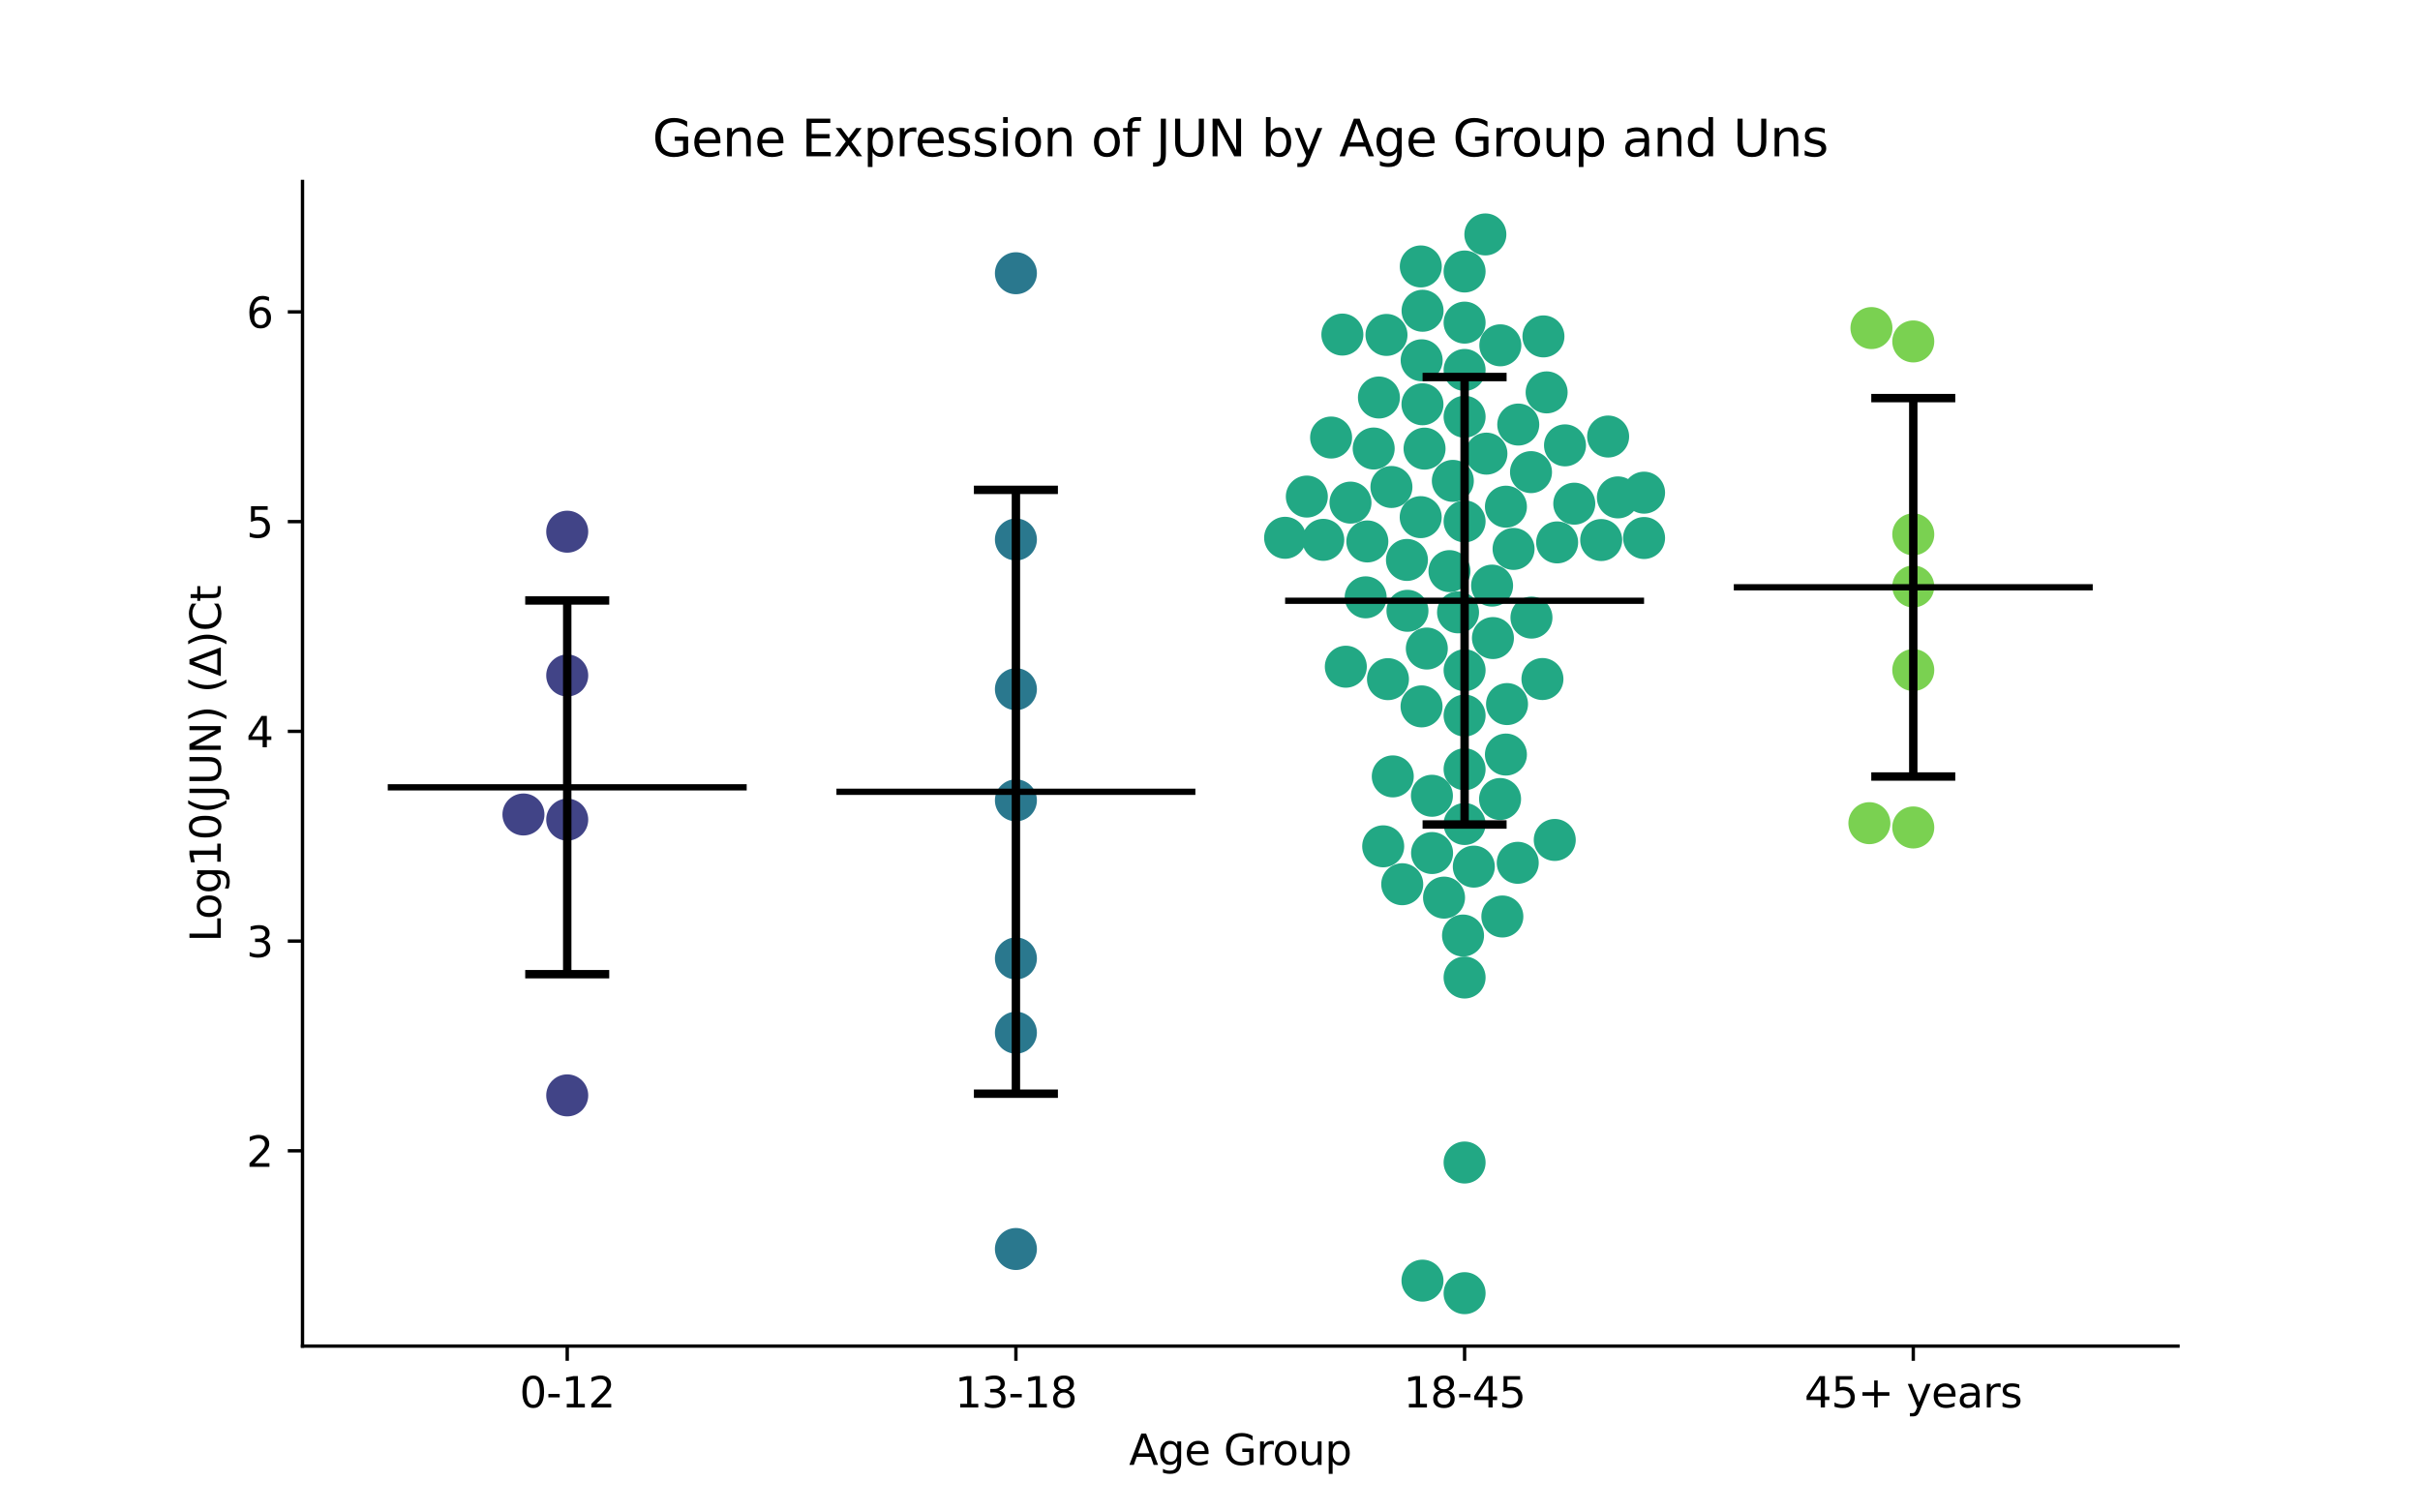 <?xml version="1.0" encoding="utf-8" standalone="no"?>
<!DOCTYPE svg PUBLIC "-//W3C//DTD SVG 1.1//EN"
  "http://www.w3.org/Graphics/SVG/1.1/DTD/svg11.dtd">
<svg xmlns:xlink="http://www.w3.org/1999/xlink" width="576pt" height="360pt" viewBox="0 0 576 360" xmlns="http://www.w3.org/2000/svg" version="1.1">
 <defs>
  <style type="text/css">*{stroke-linejoin: round; stroke-linecap: butt}</style>
 </defs>
 <g id="figure_1">
  <g id="patch_1">
   <path d="M 0 360 
L 576 360 
L 576 0 
L 0 0 
z
" style="fill: #ffffff"/>
  </g>
  <g id="axes_1">
   <g id="patch_2">
    <path d="M 72 320.4 
L 518.4 320.4 
L 518.4 43.2 
L 72 43.2 
z
" style="fill: #ffffff"/>
   </g>
   <g id="PathCollection_1">
    <defs>
     <path id="C0_0_2ad18ca0e0" d="M 0 5 
C 1.326 5 2.598 4.473 3.536 3.536 
C 4.473 2.598 5 1.326 5 -0 
C 5 -1.326 4.473 -2.598 3.536 -3.536 
C 2.598 -4.473 1.326 -5 0 -5 
C -1.326 -5 -2.598 -4.473 -3.536 -3.536 
C -4.473 -2.598 -5 -1.326 -5 0 
C -5 1.326 -4.473 2.598 -3.536 3.536 
C -2.598 4.473 -1.326 5 0 5 
z
"/>
    </defs>
    <g clip-path="url(#pf7dc8d7fce)">
     <use xlink:href="#C0_0_2ad18ca0e0" x="135.009" y="126.553" style="fill: #414487"/>
    </g>
    <g clip-path="url(#pf7dc8d7fce)">
     <use xlink:href="#C0_0_2ad18ca0e0" x="135.009" y="195.092" style="fill: #414487"/>
    </g>
    <g clip-path="url(#pf7dc8d7fce)">
     <use xlink:href="#C0_0_2ad18ca0e0" x="135.009" y="160.775" style="fill: #414487"/>
    </g>
    <g clip-path="url(#pf7dc8d7fce)">
     <use xlink:href="#C0_0_2ad18ca0e0" x="135.009" y="260.722" style="fill: #414487"/>
    </g>
    <g clip-path="url(#pf7dc8d7fce)">
     <use xlink:href="#C0_0_2ad18ca0e0" x="124.588" y="193.863" style="fill: #414487"/>
    </g>
   </g>
   <g id="PathCollection_2">
    <defs>
     <path id="C1_0_70c911a4a2" d="M 0 5 
C 1.326 5 2.598 4.473 3.536 3.536 
C 4.473 2.598 5 1.326 5 -0 
C 5 -1.326 4.473 -2.598 3.536 -3.536 
C 2.598 -4.473 1.326 -5 0 -5 
C -1.326 -5 -2.598 -4.473 -3.536 -3.536 
C -4.473 -2.598 -5 -1.326 -5 0 
C -5 1.326 -4.473 2.598 -3.536 3.536 
C -2.598 4.473 -1.326 5 0 5 
z
"/>
    </defs>
    <g clip-path="url(#pf7dc8d7fce)">
     <use xlink:href="#C1_0_70c911a4a2" x="241.803" y="128.411" style="fill: #2a788e"/>
    </g>
    <g clip-path="url(#pf7dc8d7fce)">
     <use xlink:href="#C1_0_70c911a4a2" x="241.803" y="297.288" style="fill: #2a788e"/>
    </g>
    <g clip-path="url(#pf7dc8d7fce)">
     <use xlink:href="#C1_0_70c911a4a2" x="241.803" y="190.5" style="fill: #2a788e"/>
    </g>
    <g clip-path="url(#pf7dc8d7fce)">
     <use xlink:href="#C1_0_70c911a4a2" x="241.803" y="245.802" style="fill: #2a788e"/>
    </g>
    <g clip-path="url(#pf7dc8d7fce)">
     <use xlink:href="#C1_0_70c911a4a2" x="241.803" y="228.13" style="fill: #2a788e"/>
    </g>
    <g clip-path="url(#pf7dc8d7fce)">
     <use xlink:href="#C1_0_70c911a4a2" x="241.803" y="65.035" style="fill: #2a788e"/>
    </g>
    <g clip-path="url(#pf7dc8d7fce)">
     <use xlink:href="#C1_0_70c911a4a2" x="241.803" y="164.045" style="fill: #2a788e"/>
    </g>
   </g>
   <g id="PathCollection_3">
    <defs>
     <path id="C2_0_e9ec12ec01" d="M 0 5 
C 1.326 5 2.598 4.473 3.536 3.536 
C 4.473 2.598 5 1.326 5 -0 
C 5 -1.326 4.473 -2.598 3.536 -3.536 
C 2.598 -4.473 1.326 -5 0 -5 
C -1.326 -5 -2.598 -4.473 -3.536 -3.536 
C -4.473 -2.598 -5 -1.326 -5 0 
C -5 1.326 -4.473 2.598 -3.536 3.536 
C -2.598 4.473 -1.326 5 0 5 
z
"/>
    </defs>
    <g clip-path="url(#pf7dc8d7fce)">
     <use xlink:href="#C2_0_e9ec12ec01" x="391.315" y="128.057" style="fill: #22a884"/>
    </g>
    <g clip-path="url(#pf7dc8d7fce)">
     <use xlink:href="#C2_0_e9ec12ec01" x="339.607" y="154.368" style="fill: #22a884"/>
    </g>
    <g clip-path="url(#pf7dc8d7fce)">
     <use xlink:href="#C2_0_e9ec12ec01" x="338.15" y="123.092" style="fill: #22a884"/>
    </g>
    <g clip-path="url(#pf7dc8d7fce)">
     <use xlink:href="#C2_0_e9ec12ec01" x="345.798" y="114.459" style="fill: #22a884"/>
    </g>
    <g clip-path="url(#pf7dc8d7fce)">
     <use xlink:href="#C2_0_e9ec12ec01" x="364.404" y="112.375" style="fill: #22a884"/>
    </g>
    <g clip-path="url(#pf7dc8d7fce)">
     <use xlink:href="#C2_0_e9ec12ec01" x="348.597" y="159.533" style="fill: #22a884"/>
    </g>
    <g clip-path="url(#pf7dc8d7fce)">
     <use xlink:href="#C2_0_e9ec12ec01" x="374.702" y="119.887" style="fill: #22a884"/>
    </g>
    <g clip-path="url(#pf7dc8d7fce)">
     <use xlink:href="#C2_0_e9ec12ec01" x="368.124" y="93.396" style="fill: #22a884"/>
    </g>
    <g clip-path="url(#pf7dc8d7fce)">
     <use xlink:href="#C2_0_e9ec12ec01" x="357.103" y="82.192" style="fill: #22a884"/>
    </g>
    <g clip-path="url(#pf7dc8d7fce)">
     <use xlink:href="#C2_0_e9ec12ec01" x="321.437" y="119.634" style="fill: #22a884"/>
    </g>
    <g clip-path="url(#pf7dc8d7fce)">
     <use xlink:href="#C2_0_e9ec12ec01" x="338.351" y="168.134" style="fill: #22a884"/>
    </g>
    <g clip-path="url(#pf7dc8d7fce)">
     <use xlink:href="#C2_0_e9ec12ec01" x="329.223" y="201.441" style="fill: #22a884"/>
    </g>
    <g clip-path="url(#pf7dc8d7fce)">
     <use xlink:href="#C2_0_e9ec12ec01" x="330.007" y="79.721" style="fill: #22a884"/>
    </g>
    <g clip-path="url(#pf7dc8d7fce)">
     <use xlink:href="#C2_0_e9ec12ec01" x="355.14" y="139.388" style="fill: #22a884"/>
    </g>
    <g clip-path="url(#pf7dc8d7fce)">
     <use xlink:href="#C2_0_e9ec12ec01" x="338.575" y="304.818" style="fill: #22a884"/>
    </g>
    <g clip-path="url(#pf7dc8d7fce)">
     <use xlink:href="#C2_0_e9ec12ec01" x="367.127" y="161.622" style="fill: #22a884"/>
    </g>
    <g clip-path="url(#pf7dc8d7fce)">
     <use xlink:href="#C2_0_e9ec12ec01" x="348.597" y="276.702" style="fill: #22a884"/>
    </g>
    <g clip-path="url(#pf7dc8d7fce)">
     <use xlink:href="#C2_0_e9ec12ec01" x="334.878" y="133.277" style="fill: #22a884"/>
    </g>
    <g clip-path="url(#pf7dc8d7fce)">
     <use xlink:href="#C2_0_e9ec12ec01" x="382.763" y="103.904" style="fill: #22a884"/>
    </g>
    <g clip-path="url(#pf7dc8d7fce)">
     <use xlink:href="#C2_0_e9ec12ec01" x="325.45" y="128.875" style="fill: #22a884"/>
    </g>
    <g clip-path="url(#pf7dc8d7fce)">
     <use xlink:href="#C2_0_e9ec12ec01" x="358.434" y="179.6" style="fill: #22a884"/>
    </g>
    <g clip-path="url(#pf7dc8d7fce)">
     <use xlink:href="#C2_0_e9ec12ec01" x="361.249" y="205.366" style="fill: #22a884"/>
    </g>
    <g clip-path="url(#pf7dc8d7fce)">
     <use xlink:href="#C2_0_e9ec12ec01" x="340.821" y="189.408" style="fill: #22a884"/>
    </g>
    <g clip-path="url(#pf7dc8d7fce)">
     <use xlink:href="#C2_0_e9ec12ec01" x="355.343" y="151.87" style="fill: #22a884"/>
    </g>
    <g clip-path="url(#pf7dc8d7fce)">
     <use xlink:href="#C2_0_e9ec12ec01" x="357.04" y="190.183" style="fill: #22a884"/>
    </g>
    <g clip-path="url(#pf7dc8d7fce)">
     <use xlink:href="#C2_0_e9ec12ec01" x="343.706" y="213.651" style="fill: #22a884"/>
    </g>
    <g clip-path="url(#pf7dc8d7fce)">
     <use xlink:href="#C2_0_e9ec12ec01" x="391.315" y="117.264" style="fill: #22a884"/>
    </g>
    <g clip-path="url(#pf7dc8d7fce)">
     <use xlink:href="#C2_0_e9ec12ec01" x="331.504" y="184.796" style="fill: #22a884"/>
    </g>
    <g clip-path="url(#pf7dc8d7fce)">
     <use xlink:href="#C2_0_e9ec12ec01" x="348.597" y="307.8" style="fill: #22a884"/>
    </g>
    <g clip-path="url(#pf7dc8d7fce)">
     <use xlink:href="#C2_0_e9ec12ec01" x="364.513" y="147" style="fill: #22a884"/>
    </g>
    <g clip-path="url(#pf7dc8d7fce)">
     <use xlink:href="#C2_0_e9ec12ec01" x="350.792" y="206.271" style="fill: #22a884"/>
    </g>
    <g clip-path="url(#pf7dc8d7fce)">
     <use xlink:href="#C2_0_e9ec12ec01" x="348.597" y="196.128" style="fill: #22a884"/>
    </g>
    <g clip-path="url(#pf7dc8d7fce)">
     <use xlink:href="#C2_0_e9ec12ec01" x="348.225" y="222.677" style="fill: #22a884"/>
    </g>
    <g clip-path="url(#pf7dc8d7fce)">
     <use xlink:href="#C2_0_e9ec12ec01" x="314.957" y="128.494" style="fill: #22a884"/>
    </g>
    <g clip-path="url(#pf7dc8d7fce)">
     <use xlink:href="#C2_0_e9ec12ec01" x="331.184" y="115.913" style="fill: #22a884"/>
    </g>
    <g clip-path="url(#pf7dc8d7fce)">
     <use xlink:href="#C2_0_e9ec12ec01" x="348.597" y="64.622" style="fill: #22a884"/>
    </g>
    <g clip-path="url(#pf7dc8d7fce)">
     <use xlink:href="#C2_0_e9ec12ec01" x="328.209" y="94.613" style="fill: #22a884"/>
    </g>
    <g clip-path="url(#pf7dc8d7fce)">
     <use xlink:href="#C2_0_e9ec12ec01" x="340.856" y="203.039" style="fill: #22a884"/>
    </g>
    <g clip-path="url(#pf7dc8d7fce)">
     <use xlink:href="#C2_0_e9ec12ec01" x="372.497" y="106.004" style="fill: #22a884"/>
    </g>
    <g clip-path="url(#pf7dc8d7fce)">
     <use xlink:href="#C2_0_e9ec12ec01" x="348.597" y="170.318" style="fill: #22a884"/>
    </g>
    <g clip-path="url(#pf7dc8d7fce)">
     <use xlink:href="#C2_0_e9ec12ec01" x="330.357" y="161.65" style="fill: #22a884"/>
    </g>
    <g clip-path="url(#pf7dc8d7fce)">
     <use xlink:href="#C2_0_e9ec12ec01" x="353.541" y="55.8" style="fill: #22a884"/>
    </g>
    <g clip-path="url(#pf7dc8d7fce)">
     <use xlink:href="#C2_0_e9ec12ec01" x="357.585" y="218.144" style="fill: #22a884"/>
    </g>
    <g clip-path="url(#pf7dc8d7fce)">
     <use xlink:href="#C2_0_e9ec12ec01" x="370.059" y="199.925" style="fill: #22a884"/>
    </g>
    <g clip-path="url(#pf7dc8d7fce)">
     <use xlink:href="#C2_0_e9ec12ec01" x="348.597" y="232.671" style="fill: #22a884"/>
    </g>
    <g clip-path="url(#pf7dc8d7fce)">
     <use xlink:href="#C2_0_e9ec12ec01" x="338.378" y="85.757" style="fill: #22a884"/>
    </g>
    <g clip-path="url(#pf7dc8d7fce)">
     <use xlink:href="#C2_0_e9ec12ec01" x="338.174" y="63.418" style="fill: #22a884"/>
    </g>
    <g clip-path="url(#pf7dc8d7fce)">
     <use xlink:href="#C2_0_e9ec12ec01" x="333.755" y="210.462" style="fill: #22a884"/>
    </g>
    <g clip-path="url(#pf7dc8d7fce)">
     <use xlink:href="#C2_0_e9ec12ec01" x="320.328" y="158.689" style="fill: #22a884"/>
    </g>
    <g clip-path="url(#pf7dc8d7fce)">
     <use xlink:href="#C2_0_e9ec12ec01" x="311.047" y="118.194" style="fill: #22a884"/>
    </g>
    <g clip-path="url(#pf7dc8d7fce)">
     <use xlink:href="#C2_0_e9ec12ec01" x="319.507" y="79.637" style="fill: #22a884"/>
    </g>
    <g clip-path="url(#pf7dc8d7fce)">
     <use xlink:href="#C2_0_e9ec12ec01" x="316.825" y="104.142" style="fill: #22a884"/>
    </g>
    <g clip-path="url(#pf7dc8d7fce)">
     <use xlink:href="#C2_0_e9ec12ec01" x="348.597" y="88.055" style="fill: #22a884"/>
    </g>
    <g clip-path="url(#pf7dc8d7fce)">
     <use xlink:href="#C2_0_e9ec12ec01" x="326.96" y="106.758" style="fill: #22a884"/>
    </g>
    <g clip-path="url(#pf7dc8d7fce)">
     <use xlink:href="#C2_0_e9ec12ec01" x="367.364" y="80.071" style="fill: #22a884"/>
    </g>
    <g clip-path="url(#pf7dc8d7fce)">
     <use xlink:href="#C2_0_e9ec12ec01" x="348.597" y="76.792" style="fill: #22a884"/>
    </g>
    <g clip-path="url(#pf7dc8d7fce)">
     <use xlink:href="#C2_0_e9ec12ec01" x="348.597" y="183.097" style="fill: #22a884"/>
    </g>
    <g clip-path="url(#pf7dc8d7fce)">
     <use xlink:href="#C2_0_e9ec12ec01" x="334.999" y="145.382" style="fill: #22a884"/>
    </g>
    <g clip-path="url(#pf7dc8d7fce)">
     <use xlink:href="#C2_0_e9ec12ec01" x="325.053" y="142.178" style="fill: #22a884"/>
    </g>
    <g clip-path="url(#pf7dc8d7fce)">
     <use xlink:href="#C2_0_e9ec12ec01" x="381.11" y="128.542" style="fill: #22a884"/>
    </g>
    <g clip-path="url(#pf7dc8d7fce)">
     <use xlink:href="#C2_0_e9ec12ec01" x="353.791" y="107.974" style="fill: #22a884"/>
    </g>
    <g clip-path="url(#pf7dc8d7fce)">
     <use xlink:href="#C2_0_e9ec12ec01" x="348.597" y="99.196" style="fill: #22a884"/>
    </g>
    <g clip-path="url(#pf7dc8d7fce)">
     <use xlink:href="#C2_0_e9ec12ec01" x="360.254" y="130.654" style="fill: #22a884"/>
    </g>
    <g clip-path="url(#pf7dc8d7fce)">
     <use xlink:href="#C2_0_e9ec12ec01" x="339.067" y="106.784" style="fill: #22a884"/>
    </g>
    <g clip-path="url(#pf7dc8d7fce)">
     <use xlink:href="#C2_0_e9ec12ec01" x="358.435" y="120.602" style="fill: #22a884"/>
    </g>
    <g clip-path="url(#pf7dc8d7fce)">
     <use xlink:href="#C2_0_e9ec12ec01" x="370.627" y="129.103" style="fill: #22a884"/>
    </g>
    <g clip-path="url(#pf7dc8d7fce)">
     <use xlink:href="#C2_0_e9ec12ec01" x="338.595" y="73.968" style="fill: #22a884"/>
    </g>
    <g clip-path="url(#pf7dc8d7fce)">
     <use xlink:href="#C2_0_e9ec12ec01" x="361.37" y="101.053" style="fill: #22a884"/>
    </g>
    <g clip-path="url(#pf7dc8d7fce)">
     <use xlink:href="#C2_0_e9ec12ec01" x="338.572" y="96.224" style="fill: #22a884"/>
    </g>
    <g clip-path="url(#pf7dc8d7fce)">
     <use xlink:href="#C2_0_e9ec12ec01" x="385.084" y="118.392" style="fill: #22a884"/>
    </g>
    <g clip-path="url(#pf7dc8d7fce)">
     <use xlink:href="#C2_0_e9ec12ec01" x="344.998" y="135.94" style="fill: #22a884"/>
    </g>
    <g clip-path="url(#pf7dc8d7fce)">
     <use xlink:href="#C2_0_e9ec12ec01" x="305.879" y="128.007" style="fill: #22a884"/>
    </g>
    <g clip-path="url(#pf7dc8d7fce)">
     <use xlink:href="#C2_0_e9ec12ec01" x="358.697" y="167.583" style="fill: #22a884"/>
    </g>
    <g clip-path="url(#pf7dc8d7fce)">
     <use xlink:href="#C2_0_e9ec12ec01" x="347.039" y="145.75" style="fill: #22a884"/>
    </g>
    <g clip-path="url(#pf7dc8d7fce)">
     <use xlink:href="#C2_0_e9ec12ec01" x="348.597" y="124.097" style="fill: #22a884"/>
    </g>
   </g>
   <g id="PathCollection_4">
    <defs>
     <path id="C3_0_9434fd4185" d="M 0 5 
C 1.326 5 2.598 4.473 3.536 3.536 
C 4.473 2.598 5 1.326 5 -0 
C 5 -1.326 4.473 -2.598 3.536 -3.536 
C 2.598 -4.473 1.326 -5 0 -5 
C -1.326 -5 -2.598 -4.473 -3.536 -3.536 
C -4.473 -2.598 -5 -1.326 -5 0 
C -5 1.326 -4.473 2.598 -3.536 3.536 
C -2.598 4.473 -1.326 5 0 5 
z
"/>
    </defs>
    <g clip-path="url(#pf7dc8d7fce)">
     <use xlink:href="#C3_0_9434fd4185" x="455.391" y="81.27" style="fill: #7ad151"/>
    </g>
    <g clip-path="url(#pf7dc8d7fce)">
     <use xlink:href="#C3_0_9434fd4185" x="455.391" y="196.952" style="fill: #7ad151"/>
    </g>
    <g clip-path="url(#pf7dc8d7fce)">
     <use xlink:href="#C3_0_9434fd4185" x="444.946" y="195.931" style="fill: #7ad151"/>
    </g>
    <g clip-path="url(#pf7dc8d7fce)">
     <use xlink:href="#C3_0_9434fd4185" x="455.391" y="127.186" style="fill: #7ad151"/>
    </g>
    <g clip-path="url(#pf7dc8d7fce)">
     <use xlink:href="#C3_0_9434fd4185" x="445.437" y="78.088" style="fill: #7ad151"/>
    </g>
    <g clip-path="url(#pf7dc8d7fce)">
     <use xlink:href="#C3_0_9434fd4185" x="455.391" y="139.593" style="fill: #7ad151"/>
    </g>
    <g clip-path="url(#pf7dc8d7fce)">
     <use xlink:href="#C3_0_9434fd4185" x="455.391" y="159.485" style="fill: #7ad151"/>
    </g>
   </g>
   <g id="matplotlib.axis_1">
    <g id="xtick_1">
     <g id="line2d_1">
      <defs>
       <path id="m0ed7a18bdb" d="M 0 0 
L 0 3.5 
" style="stroke: #000000; stroke-width: 0.8"/>
      </defs>
      <g>
       <use xlink:href="#m0ed7a18bdb" x="135.009" y="320.4" style="stroke: #000000; stroke-width: 0.8"/>
      </g>
     </g>
     <g id="text_1">
      <!-- 0-12 -->
      <g transform="translate(123.661 334.998) scale(0.1 -0.1)">
       <defs>
        <path id="DejaVuSans-30" d="M 2034 4250 
Q 1547 4250 1301 3770 
Q 1056 3291 1056 2328 
Q 1056 1369 1301 889 
Q 1547 409 2034 409 
Q 2525 409 2770 889 
Q 3016 1369 3016 2328 
Q 3016 3291 2770 3770 
Q 2525 4250 2034 4250 
z
M 2034 4750 
Q 2819 4750 3233 4129 
Q 3647 3509 3647 2328 
Q 3647 1150 3233 529 
Q 2819 -91 2034 -91 
Q 1250 -91 836 529 
Q 422 1150 422 2328 
Q 422 3509 836 4129 
Q 1250 4750 2034 4750 
z
" transform="scale(0.016)"/>
        <path id="DejaVuSans-2d" d="M 313 2009 
L 1997 2009 
L 1997 1497 
L 313 1497 
L 313 2009 
z
" transform="scale(0.016)"/>
        <path id="DejaVuSans-31" d="M 794 531 
L 1825 531 
L 1825 4091 
L 703 3866 
L 703 4441 
L 1819 4666 
L 2450 4666 
L 2450 531 
L 3481 531 
L 3481 0 
L 794 0 
L 794 531 
z
" transform="scale(0.016)"/>
        <path id="DejaVuSans-32" d="M 1228 531 
L 3431 531 
L 3431 0 
L 469 0 
L 469 531 
Q 828 903 1448 1529 
Q 2069 2156 2228 2338 
Q 2531 2678 2651 2914 
Q 2772 3150 2772 3378 
Q 2772 3750 2511 3984 
Q 2250 4219 1831 4219 
Q 1534 4219 1204 4116 
Q 875 4013 500 3803 
L 500 4441 
Q 881 4594 1212 4672 
Q 1544 4750 1819 4750 
Q 2544 4750 2975 4387 
Q 3406 4025 3406 3419 
Q 3406 3131 3298 2873 
Q 3191 2616 2906 2266 
Q 2828 2175 2409 1742 
Q 1991 1309 1228 531 
z
" transform="scale(0.016)"/>
       </defs>
       <use xlink:href="#DejaVuSans-30"/>
       <use xlink:href="#DejaVuSans-2d" x="63.623"/>
       <use xlink:href="#DejaVuSans-31" x="99.707"/>
       <use xlink:href="#DejaVuSans-32" x="163.33"/>
      </g>
     </g>
    </g>
    <g id="xtick_2">
     <g id="line2d_2">
      <g>
       <use xlink:href="#m0ed7a18bdb" x="241.803" y="320.4" style="stroke: #000000; stroke-width: 0.8"/>
      </g>
     </g>
     <g id="text_2">
      <!-- 13-18 -->
      <g transform="translate(227.274 334.998) scale(0.1 -0.1)">
       <defs>
        <path id="DejaVuSans-33" d="M 2597 2516 
Q 3050 2419 3304 2112 
Q 3559 1806 3559 1356 
Q 3559 666 3084 287 
Q 2609 -91 1734 -91 
Q 1441 -91 1130 -33 
Q 819 25 488 141 
L 488 750 
Q 750 597 1062 519 
Q 1375 441 1716 441 
Q 2309 441 2620 675 
Q 2931 909 2931 1356 
Q 2931 1769 2642 2001 
Q 2353 2234 1838 2234 
L 1294 2234 
L 1294 2753 
L 1863 2753 
Q 2328 2753 2575 2939 
Q 2822 3125 2822 3475 
Q 2822 3834 2567 4026 
Q 2313 4219 1838 4219 
Q 1578 4219 1281 4162 
Q 984 4106 628 3988 
L 628 4550 
Q 988 4650 1302 4700 
Q 1616 4750 1894 4750 
Q 2613 4750 3031 4423 
Q 3450 4097 3450 3541 
Q 3450 3153 3228 2886 
Q 3006 2619 2597 2516 
z
" transform="scale(0.016)"/>
        <path id="DejaVuSans-38" d="M 2034 2216 
Q 1584 2216 1326 1975 
Q 1069 1734 1069 1313 
Q 1069 891 1326 650 
Q 1584 409 2034 409 
Q 2484 409 2743 651 
Q 3003 894 3003 1313 
Q 3003 1734 2745 1975 
Q 2488 2216 2034 2216 
z
M 1403 2484 
Q 997 2584 770 2862 
Q 544 3141 544 3541 
Q 544 4100 942 4425 
Q 1341 4750 2034 4750 
Q 2731 4750 3128 4425 
Q 3525 4100 3525 3541 
Q 3525 3141 3298 2862 
Q 3072 2584 2669 2484 
Q 3125 2378 3379 2068 
Q 3634 1759 3634 1313 
Q 3634 634 3220 271 
Q 2806 -91 2034 -91 
Q 1263 -91 848 271 
Q 434 634 434 1313 
Q 434 1759 690 2068 
Q 947 2378 1403 2484 
z
M 1172 3481 
Q 1172 3119 1398 2916 
Q 1625 2713 2034 2713 
Q 2441 2713 2670 2916 
Q 2900 3119 2900 3481 
Q 2900 3844 2670 4047 
Q 2441 4250 2034 4250 
Q 1625 4250 1398 4047 
Q 1172 3844 1172 3481 
z
" transform="scale(0.016)"/>
       </defs>
       <use xlink:href="#DejaVuSans-31"/>
       <use xlink:href="#DejaVuSans-33" x="63.623"/>
       <use xlink:href="#DejaVuSans-2d" x="127.246"/>
       <use xlink:href="#DejaVuSans-31" x="163.33"/>
       <use xlink:href="#DejaVuSans-38" x="226.953"/>
      </g>
     </g>
    </g>
    <g id="xtick_3">
     <g id="line2d_3">
      <g>
       <use xlink:href="#m0ed7a18bdb" x="348.597" y="320.4" style="stroke: #000000; stroke-width: 0.8"/>
      </g>
     </g>
     <g id="text_3">
      <!-- 18-45 -->
      <g transform="translate(334.068 334.998) scale(0.1 -0.1)">
       <defs>
        <path id="DejaVuSans-34" d="M 2419 4116 
L 825 1625 
L 2419 1625 
L 2419 4116 
z
M 2253 4666 
L 3047 4666 
L 3047 1625 
L 3713 1625 
L 3713 1100 
L 3047 1100 
L 3047 0 
L 2419 0 
L 2419 1100 
L 313 1100 
L 313 1709 
L 2253 4666 
z
" transform="scale(0.016)"/>
        <path id="DejaVuSans-35" d="M 691 4666 
L 3169 4666 
L 3169 4134 
L 1269 4134 
L 1269 2991 
Q 1406 3038 1543 3061 
Q 1681 3084 1819 3084 
Q 2600 3084 3056 2656 
Q 3513 2228 3513 1497 
Q 3513 744 3044 326 
Q 2575 -91 1722 -91 
Q 1428 -91 1123 -41 
Q 819 9 494 109 
L 494 744 
Q 775 591 1075 516 
Q 1375 441 1709 441 
Q 2250 441 2565 725 
Q 2881 1009 2881 1497 
Q 2881 1984 2565 2268 
Q 2250 2553 1709 2553 
Q 1456 2553 1204 2497 
Q 953 2441 691 2322 
L 691 4666 
z
" transform="scale(0.016)"/>
       </defs>
       <use xlink:href="#DejaVuSans-31"/>
       <use xlink:href="#DejaVuSans-38" x="63.623"/>
       <use xlink:href="#DejaVuSans-2d" x="127.246"/>
       <use xlink:href="#DejaVuSans-34" x="163.33"/>
       <use xlink:href="#DejaVuSans-35" x="226.953"/>
      </g>
     </g>
    </g>
    <g id="xtick_4">
     <g id="line2d_4">
      <g>
       <use xlink:href="#m0ed7a18bdb" x="455.391" y="320.4" style="stroke: #000000; stroke-width: 0.8"/>
      </g>
     </g>
     <g id="text_4">
      <!-- 45+ years -->
      <g transform="translate(429.49 334.998) scale(0.1 -0.1)">
       <defs>
        <path id="DejaVuSans-2b" d="M 2944 4013 
L 2944 2272 
L 4684 2272 
L 4684 1741 
L 2944 1741 
L 2944 0 
L 2419 0 
L 2419 1741 
L 678 1741 
L 678 2272 
L 2419 2272 
L 2419 4013 
L 2944 4013 
z
" transform="scale(0.016)"/>
        <path id="DejaVuSans-20" transform="scale(0.016)"/>
        <path id="DejaVuSans-79" d="M 2059 -325 
Q 1816 -950 1584 -1140 
Q 1353 -1331 966 -1331 
L 506 -1331 
L 506 -850 
L 844 -850 
Q 1081 -850 1212 -737 
Q 1344 -625 1503 -206 
L 1606 56 
L 191 3500 
L 800 3500 
L 1894 763 
L 2988 3500 
L 3597 3500 
L 2059 -325 
z
" transform="scale(0.016)"/>
        <path id="DejaVuSans-65" d="M 3597 1894 
L 3597 1613 
L 953 1613 
Q 991 1019 1311 708 
Q 1631 397 2203 397 
Q 2534 397 2845 478 
Q 3156 559 3463 722 
L 3463 178 
Q 3153 47 2828 -22 
Q 2503 -91 2169 -91 
Q 1331 -91 842 396 
Q 353 884 353 1716 
Q 353 2575 817 3079 
Q 1281 3584 2069 3584 
Q 2775 3584 3186 3129 
Q 3597 2675 3597 1894 
z
M 3022 2063 
Q 3016 2534 2758 2815 
Q 2500 3097 2075 3097 
Q 1594 3097 1305 2825 
Q 1016 2553 972 2059 
L 3022 2063 
z
" transform="scale(0.016)"/>
        <path id="DejaVuSans-61" d="M 2194 1759 
Q 1497 1759 1228 1600 
Q 959 1441 959 1056 
Q 959 750 1161 570 
Q 1363 391 1709 391 
Q 2188 391 2477 730 
Q 2766 1069 2766 1631 
L 2766 1759 
L 2194 1759 
z
M 3341 1997 
L 3341 0 
L 2766 0 
L 2766 531 
Q 2569 213 2275 61 
Q 1981 -91 1556 -91 
Q 1019 -91 701 211 
Q 384 513 384 1019 
Q 384 1609 779 1909 
Q 1175 2209 1959 2209 
L 2766 2209 
L 2766 2266 
Q 2766 2663 2505 2880 
Q 2244 3097 1772 3097 
Q 1472 3097 1187 3025 
Q 903 2953 641 2809 
L 641 3341 
Q 956 3463 1253 3523 
Q 1550 3584 1831 3584 
Q 2591 3584 2966 3190 
Q 3341 2797 3341 1997 
z
" transform="scale(0.016)"/>
        <path id="DejaVuSans-72" d="M 2631 2963 
Q 2534 3019 2420 3045 
Q 2306 3072 2169 3072 
Q 1681 3072 1420 2755 
Q 1159 2438 1159 1844 
L 1159 0 
L 581 0 
L 581 3500 
L 1159 3500 
L 1159 2956 
Q 1341 3275 1631 3429 
Q 1922 3584 2338 3584 
Q 2397 3584 2469 3576 
Q 2541 3569 2628 3553 
L 2631 2963 
z
" transform="scale(0.016)"/>
        <path id="DejaVuSans-73" d="M 2834 3397 
L 2834 2853 
Q 2591 2978 2328 3040 
Q 2066 3103 1784 3103 
Q 1356 3103 1142 2972 
Q 928 2841 928 2578 
Q 928 2378 1081 2264 
Q 1234 2150 1697 2047 
L 1894 2003 
Q 2506 1872 2764 1633 
Q 3022 1394 3022 966 
Q 3022 478 2636 193 
Q 2250 -91 1575 -91 
Q 1294 -91 989 -36 
Q 684 19 347 128 
L 347 722 
Q 666 556 975 473 
Q 1284 391 1588 391 
Q 1994 391 2212 530 
Q 2431 669 2431 922 
Q 2431 1156 2273 1281 
Q 2116 1406 1581 1522 
L 1381 1569 
Q 847 1681 609 1914 
Q 372 2147 372 2553 
Q 372 3047 722 3315 
Q 1072 3584 1716 3584 
Q 2034 3584 2315 3537 
Q 2597 3491 2834 3397 
z
" transform="scale(0.016)"/>
       </defs>
       <use xlink:href="#DejaVuSans-34"/>
       <use xlink:href="#DejaVuSans-35" x="63.623"/>
       <use xlink:href="#DejaVuSans-2b" x="127.246"/>
       <use xlink:href="#DejaVuSans-20" x="211.035"/>
       <use xlink:href="#DejaVuSans-79" x="242.822"/>
       <use xlink:href="#DejaVuSans-65" x="302.002"/>
       <use xlink:href="#DejaVuSans-61" x="363.525"/>
       <use xlink:href="#DejaVuSans-72" x="424.805"/>
       <use xlink:href="#DejaVuSans-73" x="465.918"/>
      </g>
     </g>
    </g>
    <g id="text_5">
     <!-- Age Group -->
     <g transform="translate(268.72 348.677) scale(0.1 -0.1)">
      <defs>
       <path id="DejaVuSans-41" d="M 2188 4044 
L 1331 1722 
L 3047 1722 
L 2188 4044 
z
M 1831 4666 
L 2547 4666 
L 4325 0 
L 3669 0 
L 3244 1197 
L 1141 1197 
L 716 0 
L 50 0 
L 1831 4666 
z
" transform="scale(0.016)"/>
       <path id="DejaVuSans-67" d="M 2906 1791 
Q 2906 2416 2648 2759 
Q 2391 3103 1925 3103 
Q 1463 3103 1205 2759 
Q 947 2416 947 1791 
Q 947 1169 1205 825 
Q 1463 481 1925 481 
Q 2391 481 2648 825 
Q 2906 1169 2906 1791 
z
M 3481 434 
Q 3481 -459 3084 -895 
Q 2688 -1331 1869 -1331 
Q 1566 -1331 1297 -1286 
Q 1028 -1241 775 -1147 
L 775 -588 
Q 1028 -725 1275 -790 
Q 1522 -856 1778 -856 
Q 2344 -856 2625 -561 
Q 2906 -266 2906 331 
L 2906 616 
Q 2728 306 2450 153 
Q 2172 0 1784 0 
Q 1141 0 747 490 
Q 353 981 353 1791 
Q 353 2603 747 3093 
Q 1141 3584 1784 3584 
Q 2172 3584 2450 3431 
Q 2728 3278 2906 2969 
L 2906 3500 
L 3481 3500 
L 3481 434 
z
" transform="scale(0.016)"/>
       <path id="DejaVuSans-47" d="M 3809 666 
L 3809 1919 
L 2778 1919 
L 2778 2438 
L 4434 2438 
L 4434 434 
Q 4069 175 3628 42 
Q 3188 -91 2688 -91 
Q 1594 -91 976 548 
Q 359 1188 359 2328 
Q 359 3472 976 4111 
Q 1594 4750 2688 4750 
Q 3144 4750 3555 4637 
Q 3966 4525 4313 4306 
L 4313 3634 
Q 3963 3931 3569 4081 
Q 3175 4231 2741 4231 
Q 1884 4231 1454 3753 
Q 1025 3275 1025 2328 
Q 1025 1384 1454 906 
Q 1884 428 2741 428 
Q 3075 428 3337 486 
Q 3600 544 3809 666 
z
" transform="scale(0.016)"/>
       <path id="DejaVuSans-6f" d="M 1959 3097 
Q 1497 3097 1228 2736 
Q 959 2375 959 1747 
Q 959 1119 1226 758 
Q 1494 397 1959 397 
Q 2419 397 2687 759 
Q 2956 1122 2956 1747 
Q 2956 2369 2687 2733 
Q 2419 3097 1959 3097 
z
M 1959 3584 
Q 2709 3584 3137 3096 
Q 3566 2609 3566 1747 
Q 3566 888 3137 398 
Q 2709 -91 1959 -91 
Q 1206 -91 779 398 
Q 353 888 353 1747 
Q 353 2609 779 3096 
Q 1206 3584 1959 3584 
z
" transform="scale(0.016)"/>
       <path id="DejaVuSans-75" d="M 544 1381 
L 544 3500 
L 1119 3500 
L 1119 1403 
Q 1119 906 1312 657 
Q 1506 409 1894 409 
Q 2359 409 2629 706 
Q 2900 1003 2900 1516 
L 2900 3500 
L 3475 3500 
L 3475 0 
L 2900 0 
L 2900 538 
Q 2691 219 2414 64 
Q 2138 -91 1772 -91 
Q 1169 -91 856 284 
Q 544 659 544 1381 
z
M 1991 3584 
L 1991 3584 
z
" transform="scale(0.016)"/>
       <path id="DejaVuSans-70" d="M 1159 525 
L 1159 -1331 
L 581 -1331 
L 581 3500 
L 1159 3500 
L 1159 2969 
Q 1341 3281 1617 3432 
Q 1894 3584 2278 3584 
Q 2916 3584 3314 3078 
Q 3713 2572 3713 1747 
Q 3713 922 3314 415 
Q 2916 -91 2278 -91 
Q 1894 -91 1617 61 
Q 1341 213 1159 525 
z
M 3116 1747 
Q 3116 2381 2855 2742 
Q 2594 3103 2138 3103 
Q 1681 3103 1420 2742 
Q 1159 2381 1159 1747 
Q 1159 1113 1420 752 
Q 1681 391 2138 391 
Q 2594 391 2855 752 
Q 3116 1113 3116 1747 
z
" transform="scale(0.016)"/>
      </defs>
      <use xlink:href="#DejaVuSans-41"/>
      <use xlink:href="#DejaVuSans-67" x="68.408"/>
      <use xlink:href="#DejaVuSans-65" x="131.885"/>
      <use xlink:href="#DejaVuSans-20" x="193.408"/>
      <use xlink:href="#DejaVuSans-47" x="225.195"/>
      <use xlink:href="#DejaVuSans-72" x="302.686"/>
      <use xlink:href="#DejaVuSans-6f" x="341.549"/>
      <use xlink:href="#DejaVuSans-75" x="402.73"/>
      <use xlink:href="#DejaVuSans-70" x="466.109"/>
     </g>
    </g>
   </g>
   <g id="matplotlib.axis_2">
    <g id="ytick_1">
     <g id="line2d_5">
      <defs>
       <path id="mb3caad4bd4" d="M 0 0 
L -3.5 0 
" style="stroke: #000000; stroke-width: 0.8"/>
      </defs>
      <g>
       <use xlink:href="#mb3caad4bd4" x="72" y="273.921" style="stroke: #000000; stroke-width: 0.8"/>
      </g>
     </g>
     <g id="text_6">
      <!-- 2 -->
      <g transform="translate(58.638 277.72) scale(0.1 -0.1)">
       <use xlink:href="#DejaVuSans-32"/>
      </g>
     </g>
    </g>
    <g id="ytick_2">
     <g id="line2d_6">
      <g>
       <use xlink:href="#mb3caad4bd4" x="72" y="223.998" style="stroke: #000000; stroke-width: 0.8"/>
      </g>
     </g>
     <g id="text_7">
      <!-- 3 -->
      <g transform="translate(58.638 227.797) scale(0.1 -0.1)">
       <use xlink:href="#DejaVuSans-33"/>
      </g>
     </g>
    </g>
    <g id="ytick_3">
     <g id="line2d_7">
      <g>
       <use xlink:href="#mb3caad4bd4" x="72" y="174.076" style="stroke: #000000; stroke-width: 0.8"/>
      </g>
     </g>
     <g id="text_8">
      <!-- 4 -->
      <g transform="translate(58.638 177.875) scale(0.1 -0.1)">
       <use xlink:href="#DejaVuSans-34"/>
      </g>
     </g>
    </g>
    <g id="ytick_4">
     <g id="line2d_8">
      <g>
       <use xlink:href="#mb3caad4bd4" x="72" y="124.153" style="stroke: #000000; stroke-width: 0.8"/>
      </g>
     </g>
     <g id="text_9">
      <!-- 5 -->
      <g transform="translate(58.638 127.953) scale(0.1 -0.1)">
       <use xlink:href="#DejaVuSans-35"/>
      </g>
     </g>
    </g>
    <g id="ytick_5">
     <g id="line2d_9">
      <g>
       <use xlink:href="#mb3caad4bd4" x="72" y="74.231" style="stroke: #000000; stroke-width: 0.8"/>
      </g>
     </g>
     <g id="text_10">
      <!-- 6 -->
      <g transform="translate(58.638 78.03) scale(0.1 -0.1)">
       <defs>
        <path id="DejaVuSans-36" d="M 2113 2584 
Q 1688 2584 1439 2293 
Q 1191 2003 1191 1497 
Q 1191 994 1439 701 
Q 1688 409 2113 409 
Q 2538 409 2786 701 
Q 3034 994 3034 1497 
Q 3034 2003 2786 2293 
Q 2538 2584 2113 2584 
z
M 3366 4563 
L 3366 3988 
Q 3128 4100 2886 4159 
Q 2644 4219 2406 4219 
Q 1781 4219 1451 3797 
Q 1122 3375 1075 2522 
Q 1259 2794 1537 2939 
Q 1816 3084 2150 3084 
Q 2853 3084 3261 2657 
Q 3669 2231 3669 1497 
Q 3669 778 3244 343 
Q 2819 -91 2113 -91 
Q 1303 -91 875 529 
Q 447 1150 447 2328 
Q 447 3434 972 4092 
Q 1497 4750 2381 4750 
Q 2619 4750 2861 4703 
Q 3103 4656 3366 4563 
z
" transform="scale(0.016)"/>
       </defs>
       <use xlink:href="#DejaVuSans-36"/>
      </g>
     </g>
    </g>
    <g id="text_11">
     <!-- Log10(JUN) (Δ)Ct -->
     <g transform="translate(52.558 224.234) rotate(-90) scale(0.1 -0.1)">
      <defs>
       <path id="DejaVuSans-4c" d="M 628 4666 
L 1259 4666 
L 1259 531 
L 3531 531 
L 3531 0 
L 628 0 
L 628 4666 
z
" transform="scale(0.016)"/>
       <path id="DejaVuSans-28" d="M 1984 4856 
Q 1566 4138 1362 3434 
Q 1159 2731 1159 2009 
Q 1159 1288 1364 580 
Q 1569 -128 1984 -844 
L 1484 -844 
Q 1016 -109 783 600 
Q 550 1309 550 2009 
Q 550 2706 781 3412 
Q 1013 4119 1484 4856 
L 1984 4856 
z
" transform="scale(0.016)"/>
       <path id="DejaVuSans-4a" d="M 628 4666 
L 1259 4666 
L 1259 325 
Q 1259 -519 939 -900 
Q 619 -1281 -91 -1281 
L -331 -1281 
L -331 -750 
L -134 -750 
Q 284 -750 456 -515 
Q 628 -281 628 325 
L 628 4666 
z
" transform="scale(0.016)"/>
       <path id="DejaVuSans-55" d="M 556 4666 
L 1191 4666 
L 1191 1831 
Q 1191 1081 1462 751 
Q 1734 422 2344 422 
Q 2950 422 3222 751 
Q 3494 1081 3494 1831 
L 3494 4666 
L 4128 4666 
L 4128 1753 
Q 4128 841 3676 375 
Q 3225 -91 2344 -91 
Q 1459 -91 1007 375 
Q 556 841 556 1753 
L 556 4666 
z
" transform="scale(0.016)"/>
       <path id="DejaVuSans-4e" d="M 628 4666 
L 1478 4666 
L 3547 763 
L 3547 4666 
L 4159 4666 
L 4159 0 
L 3309 0 
L 1241 3903 
L 1241 0 
L 628 0 
L 628 4666 
z
" transform="scale(0.016)"/>
       <path id="DejaVuSans-29" d="M 513 4856 
L 1013 4856 
Q 1481 4119 1714 3412 
Q 1947 2706 1947 2009 
Q 1947 1309 1714 600 
Q 1481 -109 1013 -844 
L 513 -844 
Q 928 -128 1133 580 
Q 1338 1288 1338 2009 
Q 1338 2731 1133 3434 
Q 928 4138 513 4856 
z
" transform="scale(0.016)"/>
       <path id="DejaVuSans-394" d="M 2188 4044 
L 906 525 
L 3472 525 
L 2188 4044 
z
M 50 0 
L 1831 4666 
L 2547 4666 
L 4325 0 
L 50 0 
z
" transform="scale(0.016)"/>
       <path id="DejaVuSans-43" d="M 4122 4306 
L 4122 3641 
Q 3803 3938 3442 4084 
Q 3081 4231 2675 4231 
Q 1875 4231 1450 3742 
Q 1025 3253 1025 2328 
Q 1025 1406 1450 917 
Q 1875 428 2675 428 
Q 3081 428 3442 575 
Q 3803 722 4122 1019 
L 4122 359 
Q 3791 134 3420 21 
Q 3050 -91 2638 -91 
Q 1578 -91 968 557 
Q 359 1206 359 2328 
Q 359 3453 968 4101 
Q 1578 4750 2638 4750 
Q 3056 4750 3426 4639 
Q 3797 4528 4122 4306 
z
" transform="scale(0.016)"/>
       <path id="DejaVuSans-74" d="M 1172 4494 
L 1172 3500 
L 2356 3500 
L 2356 3053 
L 1172 3053 
L 1172 1153 
Q 1172 725 1289 603 
Q 1406 481 1766 481 
L 2356 481 
L 2356 0 
L 1766 0 
Q 1100 0 847 248 
Q 594 497 594 1153 
L 594 3053 
L 172 3053 
L 172 3500 
L 594 3500 
L 594 4494 
L 1172 4494 
z
" transform="scale(0.016)"/>
      </defs>
      <use xlink:href="#DejaVuSans-4c"/>
      <use xlink:href="#DejaVuSans-6f" x="53.963"/>
      <use xlink:href="#DejaVuSans-67" x="115.145"/>
      <use xlink:href="#DejaVuSans-31" x="178.621"/>
      <use xlink:href="#DejaVuSans-30" x="242.244"/>
      <use xlink:href="#DejaVuSans-28" x="305.867"/>
      <use xlink:href="#DejaVuSans-4a" x="344.881"/>
      <use xlink:href="#DejaVuSans-55" x="374.373"/>
      <use xlink:href="#DejaVuSans-4e" x="447.566"/>
      <use xlink:href="#DejaVuSans-29" x="522.371"/>
      <use xlink:href="#DejaVuSans-20" x="561.385"/>
      <use xlink:href="#DejaVuSans-28" x="593.172"/>
      <use xlink:href="#DejaVuSans-394" x="632.186"/>
      <use xlink:href="#DejaVuSans-29" x="700.594"/>
      <use xlink:href="#DejaVuSans-43" x="739.607"/>
      <use xlink:href="#DejaVuSans-74" x="809.432"/>
     </g>
    </g>
   </g>
   <g id="LineCollection_1">
    <path d="M 135.009 231.872 
L 135.009 142.93 
" clip-path="url(#pf7dc8d7fce)" style="fill: none; stroke: #000000; stroke-width: 2"/>
   </g>
   <g id="line2d_10">
    <defs>
     <path id="m334dc9e81a" d="M 10 0 
L -10 -0 
" style="stroke: #000000; stroke-width: 2"/>
    </defs>
    <g clip-path="url(#pf7dc8d7fce)">
     <use xlink:href="#m334dc9e81a" x="135.009" y="231.872" style="stroke: #000000; stroke-width: 2"/>
    </g>
   </g>
   <g id="line2d_11">
    <g clip-path="url(#pf7dc8d7fce)">
     <use xlink:href="#m334dc9e81a" x="135.009" y="142.93" style="stroke: #000000; stroke-width: 2"/>
    </g>
   </g>
   <g id="LineCollection_2">
    <path d="M 92.291 187.401 
L 177.726 187.401 
" clip-path="url(#pf7dc8d7fce)" style="fill: none; stroke: #000000; stroke-width: 1.5"/>
   </g>
   <g id="LineCollection_3">
    <path d="M 241.803 260.317 
L 241.803 116.6 
" clip-path="url(#pf7dc8d7fce)" style="fill: none; stroke: #000000; stroke-width: 2"/>
   </g>
   <g id="line2d_12">
    <g clip-path="url(#pf7dc8d7fce)">
     <use xlink:href="#m334dc9e81a" x="241.803" y="260.317" style="stroke: #000000; stroke-width: 2"/>
    </g>
   </g>
   <g id="line2d_13">
    <g clip-path="url(#pf7dc8d7fce)">
     <use xlink:href="#m334dc9e81a" x="241.803" y="116.6" style="stroke: #000000; stroke-width: 2"/>
    </g>
   </g>
   <g id="LineCollection_4">
    <path d="M 199.085 188.459 
L 284.521 188.459 
" clip-path="url(#pf7dc8d7fce)" style="fill: none; stroke: #000000; stroke-width: 1.5"/>
   </g>
   <g id="LineCollection_5">
    <path d="M 348.597 196.247 
L 348.597 89.742 
" clip-path="url(#pf7dc8d7fce)" style="fill: none; stroke: #000000; stroke-width: 2"/>
   </g>
   <g id="line2d_14">
    <g clip-path="url(#pf7dc8d7fce)">
     <use xlink:href="#m334dc9e81a" x="348.597" y="196.247" style="stroke: #000000; stroke-width: 2"/>
    </g>
   </g>
   <g id="line2d_15">
    <g clip-path="url(#pf7dc8d7fce)">
     <use xlink:href="#m334dc9e81a" x="348.597" y="89.742" style="stroke: #000000; stroke-width: 2"/>
    </g>
   </g>
   <g id="LineCollection_6">
    <path d="M 305.879 142.994 
L 391.315 142.994 
" clip-path="url(#pf7dc8d7fce)" style="fill: none; stroke: #000000; stroke-width: 1.5"/>
   </g>
   <g id="LineCollection_7">
    <path d="M 455.391 184.823 
L 455.391 94.75 
" clip-path="url(#pf7dc8d7fce)" style="fill: none; stroke: #000000; stroke-width: 2"/>
   </g>
   <g id="line2d_16">
    <g clip-path="url(#pf7dc8d7fce)">
     <use xlink:href="#m334dc9e81a" x="455.391" y="184.823" style="stroke: #000000; stroke-width: 2"/>
    </g>
   </g>
   <g id="line2d_17">
    <g clip-path="url(#pf7dc8d7fce)">
     <use xlink:href="#m334dc9e81a" x="455.391" y="94.75" style="stroke: #000000; stroke-width: 2"/>
    </g>
   </g>
   <g id="LineCollection_8">
    <path d="M 412.674 139.786 
L 498.109 139.786 
" clip-path="url(#pf7dc8d7fce)" style="fill: none; stroke: #000000; stroke-width: 1.5"/>
   </g>
   <g id="patch_3">
    <path d="M 72 320.4 
L 72 43.2 
" style="fill: none; stroke: #000000; stroke-width: 0.8; stroke-linejoin: miter; stroke-linecap: square"/>
   </g>
   <g id="patch_4">
    <path d="M 72 320.4 
L 518.4 320.4 
" style="fill: none; stroke: #000000; stroke-width: 0.8; stroke-linejoin: miter; stroke-linecap: square"/>
   </g>
   <g id="text_12">
    <!-- Gene Expression of JUN by Age Group and Uns -->
    <g transform="translate(155.273 37.2) scale(0.12 -0.12)">
     <defs>
      <path id="DejaVuSans-6e" d="M 3513 2113 
L 3513 0 
L 2938 0 
L 2938 2094 
Q 2938 2591 2744 2837 
Q 2550 3084 2163 3084 
Q 1697 3084 1428 2787 
Q 1159 2491 1159 1978 
L 1159 0 
L 581 0 
L 581 3500 
L 1159 3500 
L 1159 2956 
Q 1366 3272 1645 3428 
Q 1925 3584 2291 3584 
Q 2894 3584 3203 3211 
Q 3513 2838 3513 2113 
z
" transform="scale(0.016)"/>
      <path id="DejaVuSans-45" d="M 628 4666 
L 3578 4666 
L 3578 4134 
L 1259 4134 
L 1259 2753 
L 3481 2753 
L 3481 2222 
L 1259 2222 
L 1259 531 
L 3634 531 
L 3634 0 
L 628 0 
L 628 4666 
z
" transform="scale(0.016)"/>
      <path id="DejaVuSans-78" d="M 3513 3500 
L 2247 1797 
L 3578 0 
L 2900 0 
L 1881 1375 
L 863 0 
L 184 0 
L 1544 1831 
L 300 3500 
L 978 3500 
L 1906 2253 
L 2834 3500 
L 3513 3500 
z
" transform="scale(0.016)"/>
      <path id="DejaVuSans-69" d="M 603 3500 
L 1178 3500 
L 1178 0 
L 603 0 
L 603 3500 
z
M 603 4863 
L 1178 4863 
L 1178 4134 
L 603 4134 
L 603 4863 
z
" transform="scale(0.016)"/>
      <path id="DejaVuSans-66" d="M 2375 4863 
L 2375 4384 
L 1825 4384 
Q 1516 4384 1395 4259 
Q 1275 4134 1275 3809 
L 1275 3500 
L 2222 3500 
L 2222 3053 
L 1275 3053 
L 1275 0 
L 697 0 
L 697 3053 
L 147 3053 
L 147 3500 
L 697 3500 
L 697 3744 
Q 697 4328 969 4595 
Q 1241 4863 1831 4863 
L 2375 4863 
z
" transform="scale(0.016)"/>
      <path id="DejaVuSans-62" d="M 3116 1747 
Q 3116 2381 2855 2742 
Q 2594 3103 2138 3103 
Q 1681 3103 1420 2742 
Q 1159 2381 1159 1747 
Q 1159 1113 1420 752 
Q 1681 391 2138 391 
Q 2594 391 2855 752 
Q 3116 1113 3116 1747 
z
M 1159 2969 
Q 1341 3281 1617 3432 
Q 1894 3584 2278 3584 
Q 2916 3584 3314 3078 
Q 3713 2572 3713 1747 
Q 3713 922 3314 415 
Q 2916 -91 2278 -91 
Q 1894 -91 1617 61 
Q 1341 213 1159 525 
L 1159 0 
L 581 0 
L 581 4863 
L 1159 4863 
L 1159 2969 
z
" transform="scale(0.016)"/>
      <path id="DejaVuSans-64" d="M 2906 2969 
L 2906 4863 
L 3481 4863 
L 3481 0 
L 2906 0 
L 2906 525 
Q 2725 213 2448 61 
Q 2172 -91 1784 -91 
Q 1150 -91 751 415 
Q 353 922 353 1747 
Q 353 2572 751 3078 
Q 1150 3584 1784 3584 
Q 2172 3584 2448 3432 
Q 2725 3281 2906 2969 
z
M 947 1747 
Q 947 1113 1208 752 
Q 1469 391 1925 391 
Q 2381 391 2643 752 
Q 2906 1113 2906 1747 
Q 2906 2381 2643 2742 
Q 2381 3103 1925 3103 
Q 1469 3103 1208 2742 
Q 947 2381 947 1747 
z
" transform="scale(0.016)"/>
     </defs>
     <use xlink:href="#DejaVuSans-47"/>
     <use xlink:href="#DejaVuSans-65" x="77.49"/>
     <use xlink:href="#DejaVuSans-6e" x="139.014"/>
     <use xlink:href="#DejaVuSans-65" x="202.393"/>
     <use xlink:href="#DejaVuSans-20" x="263.916"/>
     <use xlink:href="#DejaVuSans-45" x="295.703"/>
     <use xlink:href="#DejaVuSans-78" x="358.887"/>
     <use xlink:href="#DejaVuSans-70" x="418.066"/>
     <use xlink:href="#DejaVuSans-72" x="481.543"/>
     <use xlink:href="#DejaVuSans-65" x="520.406"/>
     <use xlink:href="#DejaVuSans-73" x="581.93"/>
     <use xlink:href="#DejaVuSans-73" x="634.029"/>
     <use xlink:href="#DejaVuSans-69" x="686.129"/>
     <use xlink:href="#DejaVuSans-6f" x="713.912"/>
     <use xlink:href="#DejaVuSans-6e" x="775.094"/>
     <use xlink:href="#DejaVuSans-20" x="838.473"/>
     <use xlink:href="#DejaVuSans-6f" x="870.26"/>
     <use xlink:href="#DejaVuSans-66" x="931.441"/>
     <use xlink:href="#DejaVuSans-20" x="966.646"/>
     <use xlink:href="#DejaVuSans-4a" x="998.434"/>
     <use xlink:href="#DejaVuSans-55" x="1027.926"/>
     <use xlink:href="#DejaVuSans-4e" x="1101.119"/>
     <use xlink:href="#DejaVuSans-20" x="1175.924"/>
     <use xlink:href="#DejaVuSans-62" x="1207.711"/>
     <use xlink:href="#DejaVuSans-79" x="1271.188"/>
     <use xlink:href="#DejaVuSans-20" x="1330.367"/>
     <use xlink:href="#DejaVuSans-41" x="1362.154"/>
     <use xlink:href="#DejaVuSans-67" x="1430.562"/>
     <use xlink:href="#DejaVuSans-65" x="1494.039"/>
     <use xlink:href="#DejaVuSans-20" x="1555.562"/>
     <use xlink:href="#DejaVuSans-47" x="1587.35"/>
     <use xlink:href="#DejaVuSans-72" x="1664.84"/>
     <use xlink:href="#DejaVuSans-6f" x="1703.703"/>
     <use xlink:href="#DejaVuSans-75" x="1764.885"/>
     <use xlink:href="#DejaVuSans-70" x="1828.264"/>
     <use xlink:href="#DejaVuSans-20" x="1891.74"/>
     <use xlink:href="#DejaVuSans-61" x="1923.527"/>
     <use xlink:href="#DejaVuSans-6e" x="1984.807"/>
     <use xlink:href="#DejaVuSans-64" x="2048.186"/>
     <use xlink:href="#DejaVuSans-20" x="2111.662"/>
     <use xlink:href="#DejaVuSans-55" x="2143.449"/>
     <use xlink:href="#DejaVuSans-6e" x="2216.643"/>
     <use xlink:href="#DejaVuSans-73" x="2280.021"/>
    </g>
   </g>
  </g>
 </g>
 <defs>
  <clipPath id="pf7dc8d7fce">
   <rect x="72" y="43.2" width="446.4" height="277.2"/>
  </clipPath>
 </defs>
</svg>
